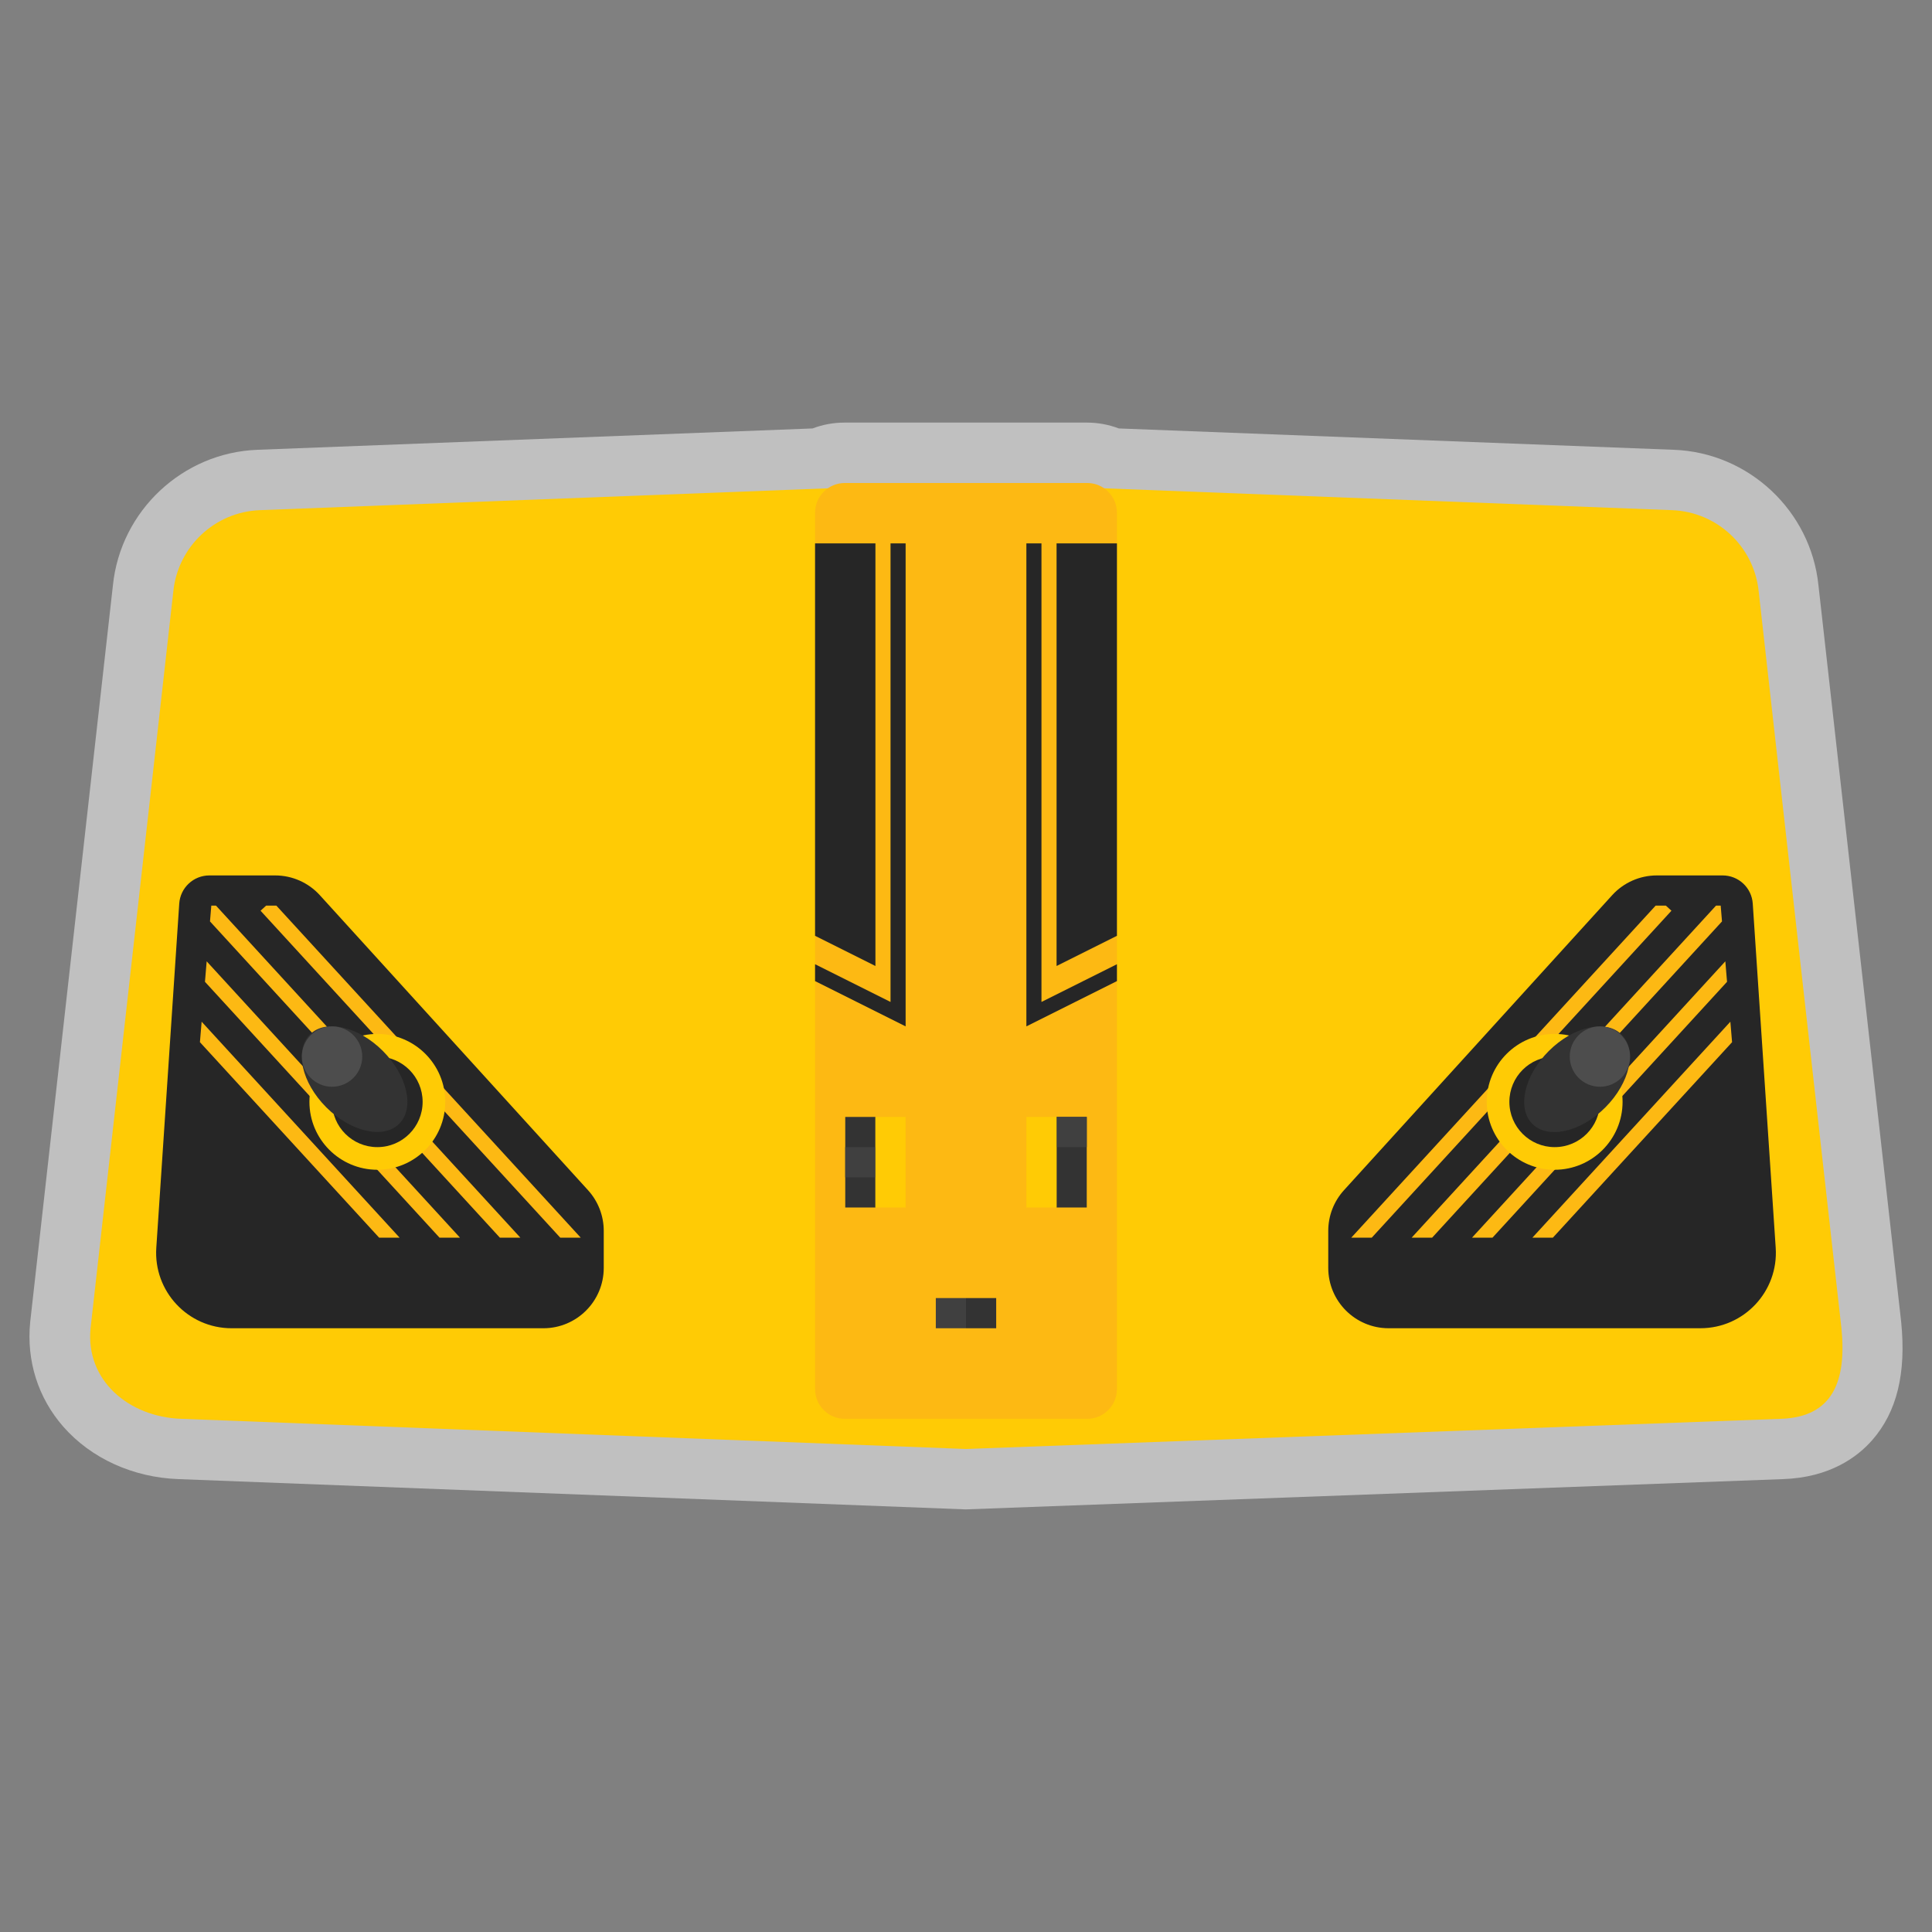 <?xml version="1.0" encoding="iso-8859-1"?>
<!-- Generator: Adobe Illustrator 27.8.1, SVG Export Plug-In . SVG Version: 6.00 Build 0)  -->
<svg version="1.1" id="Layer_1" xmlns="http://www.w3.org/2000/svg" xmlns:xlink="http://www.w3.org/1999/xlink" x="0px" y="0px"
	 viewBox="0 0 256 256" style="enable-background:new 0 0 256 256;" xml:space="preserve">
<rect x="0" y="0" width="256" height="256" fill="#808080" stroke="none"/>
<path style="opacity:0.5;fill:#FFFFFF;" d="M251.919,175.201l-0.005-0.048l-0.005-0.048L240.953,77.54
	c-1.013-9.851-9.226-17.558-19.126-17.939l-73.575-2.83c-1.342-0.511-2.77-0.775-4.23-0.775h-32.126c-1.46,0-2.888,0.264-4.23,0.775
	l-73.575,2.83C24.19,59.982,15.978,67.69,14.964,77.54L4.008,175.104l-0.005,0.048l-0.005,0.048
	c-0.51,5.104,1.044,10.015,4.376,13.827c3.687,4.217,9.266,6.756,15.308,6.964l103.968,3.999l0.302,0.012l0.302-0.011l108-4
	c6.224-0.215,9.873-2.936,11.835-5.18C251.344,187.088,252.597,181.982,251.919,175.201z"/>
<path style="fill:#FFCB05;" d="M244,176l-10.96-97.604c-0.596-5.959-5.495-10.567-11.479-10.797L128,64l-93.56,3.598
	c-5.985,0.23-10.883,4.838-11.479,10.797L12,176c-0.69,6.901,5.069,11.761,12,12l104,4l108-4
	C242.931,187.761,244.69,182.901,244,176z"/>
<path style="fill:#262626;" d="M77.92,157.711l-35.539-39.093c-1.516-1.668-3.666-2.619-5.92-2.619h-8.719
	c-2.106,0-3.851,1.633-3.991,3.734l-3.04,45.601C20.326,171.107,24.904,176,30.689,176H72c4.418,0,8-3.582,8-8v-4.907
	C80,161.103,79.258,159.184,77.92,157.711z"/>
<g>
	<polygon style="fill:#FDB913;" points="68.953,164 28.619,120 28,120 27.826,122.094 66.239,164 	"/>
	<polygon style="fill:#FDB913;" points="76.953,164 36.619,120 35.263,120 34.525,120.676 74.239,164 	"/>
	<polygon style="fill:#FDB913;" points="60.953,164 27.385,127.381 27.159,130.094 58.239,164 	"/>
	<polygon style="fill:#FDB913;" points="52.953,164 26.718,135.381 26.492,138.094 50.239,164 	"/>
</g>
<path style="fill:#FFCB05;" d="M50,137c-4.963,0-9,4.037-9,9s4.037,9,9,9s9-4.037,9-9S54.963,137,50,137L50,137z"/>
<circle style="fill:#262626;" cx="50" cy="146" r="6"/>
<ellipse transform="matrix(0.707 -0.707 0.707 0.707 -87.35 75.118)" style="fill:#333333;" cx="47" cy="143" rx="5.292" ry="8.367"/>
<circle style="fill:#4D4D4D;" cx="44" cy="140" r="4"/>
<path style="fill:#262626;" d="M178.08,157.711l35.539-39.093c1.516-1.668,3.666-2.619,5.92-2.619h8.719
	c2.106,0,3.851,1.633,3.991,3.734l3.04,45.601c0.385,5.772-4.193,10.665-9.978,10.665H184c-4.418,0-8-3.582-8-8v-4.907
	C176,161.103,176.742,159.184,178.08,157.711z"/>
<g>
	<polygon style="fill:#FDB913;" points="187.047,164 227.381,120 228,120 228.174,122.094 189.761,164 	"/>
	<polygon style="fill:#FDB913;" points="179.047,164 219.381,120 220.737,120 221.475,120.676 181.761,164 	"/>
	<polygon style="fill:#FDB913;" points="195.047,164 228.615,127.381 228.841,130.094 197.761,164 	"/>
	<polygon style="fill:#FDB913;" points="203.047,164 229.282,135.381 229.508,138.094 205.761,164 	"/>
</g>
<path style="fill:#FFCB05;" d="M206,137c-4.963,0-9,4.037-9,9s4.037,9,9,9s9-4.037,9-9S210.963,137,206,137L206,137z"/>
<circle style="fill:#262626;" cx="206" cy="146" r="6"/>
<ellipse transform="matrix(0.707 -0.707 0.707 0.707 -39.902 189.669)" style="fill:#333333;" cx="209" cy="143" rx="8.367" ry="5.292"/>
<circle style="fill:#4D4D4D;" cx="212" cy="140" r="4"/>
<path style="fill:#FDB913;" d="M144.063,188h-32.126c-2.174,0-3.937-1.763-3.937-3.937V67.937c0-2.174,1.763-3.937,3.937-3.937
	h32.126c2.174,0,3.937,1.763,3.937,3.937v116.126C148,186.237,146.237,188,144.063,188z"/>
<rect x="112" y="148" style="fill:#333333;" width="4" height="12"/>
<rect x="112" y="152" style="fill:#404040;" width="4" height="4"/>
<rect x="140" y="148" style="fill:#333333;" width="4" height="12"/>
<rect x="140" y="148" style="fill:#404040;" width="4" height="4"/>
<rect x="124" y="172" style="fill:#404040;" width="4" height="4"/>
<rect x="128" y="172" style="fill:#333333;" width="4" height="4"/>
<polygon style="fill:#262626;" points="108,72 108,124 116,128 116,72 "/>
<polygon style="fill:#262626;" points="118,72 118,74 118,76 118,132.764 108,127.764 108,130 120,136 120,72 "/>
<polygon style="fill:#262626;" points="148,72 148,124 140,128 140,72 "/>
<polygon style="fill:#262626;" points="138,72 138,74 138,76 138,132.764 148,127.764 148,130 136,136 136,72 "/>
<rect x="116" y="148" style="fill:#FFCB05;" width="4" height="12"/>
<rect x="136" y="148" style="fill:#FFCB05;" width="4" height="12"/>
</svg>
